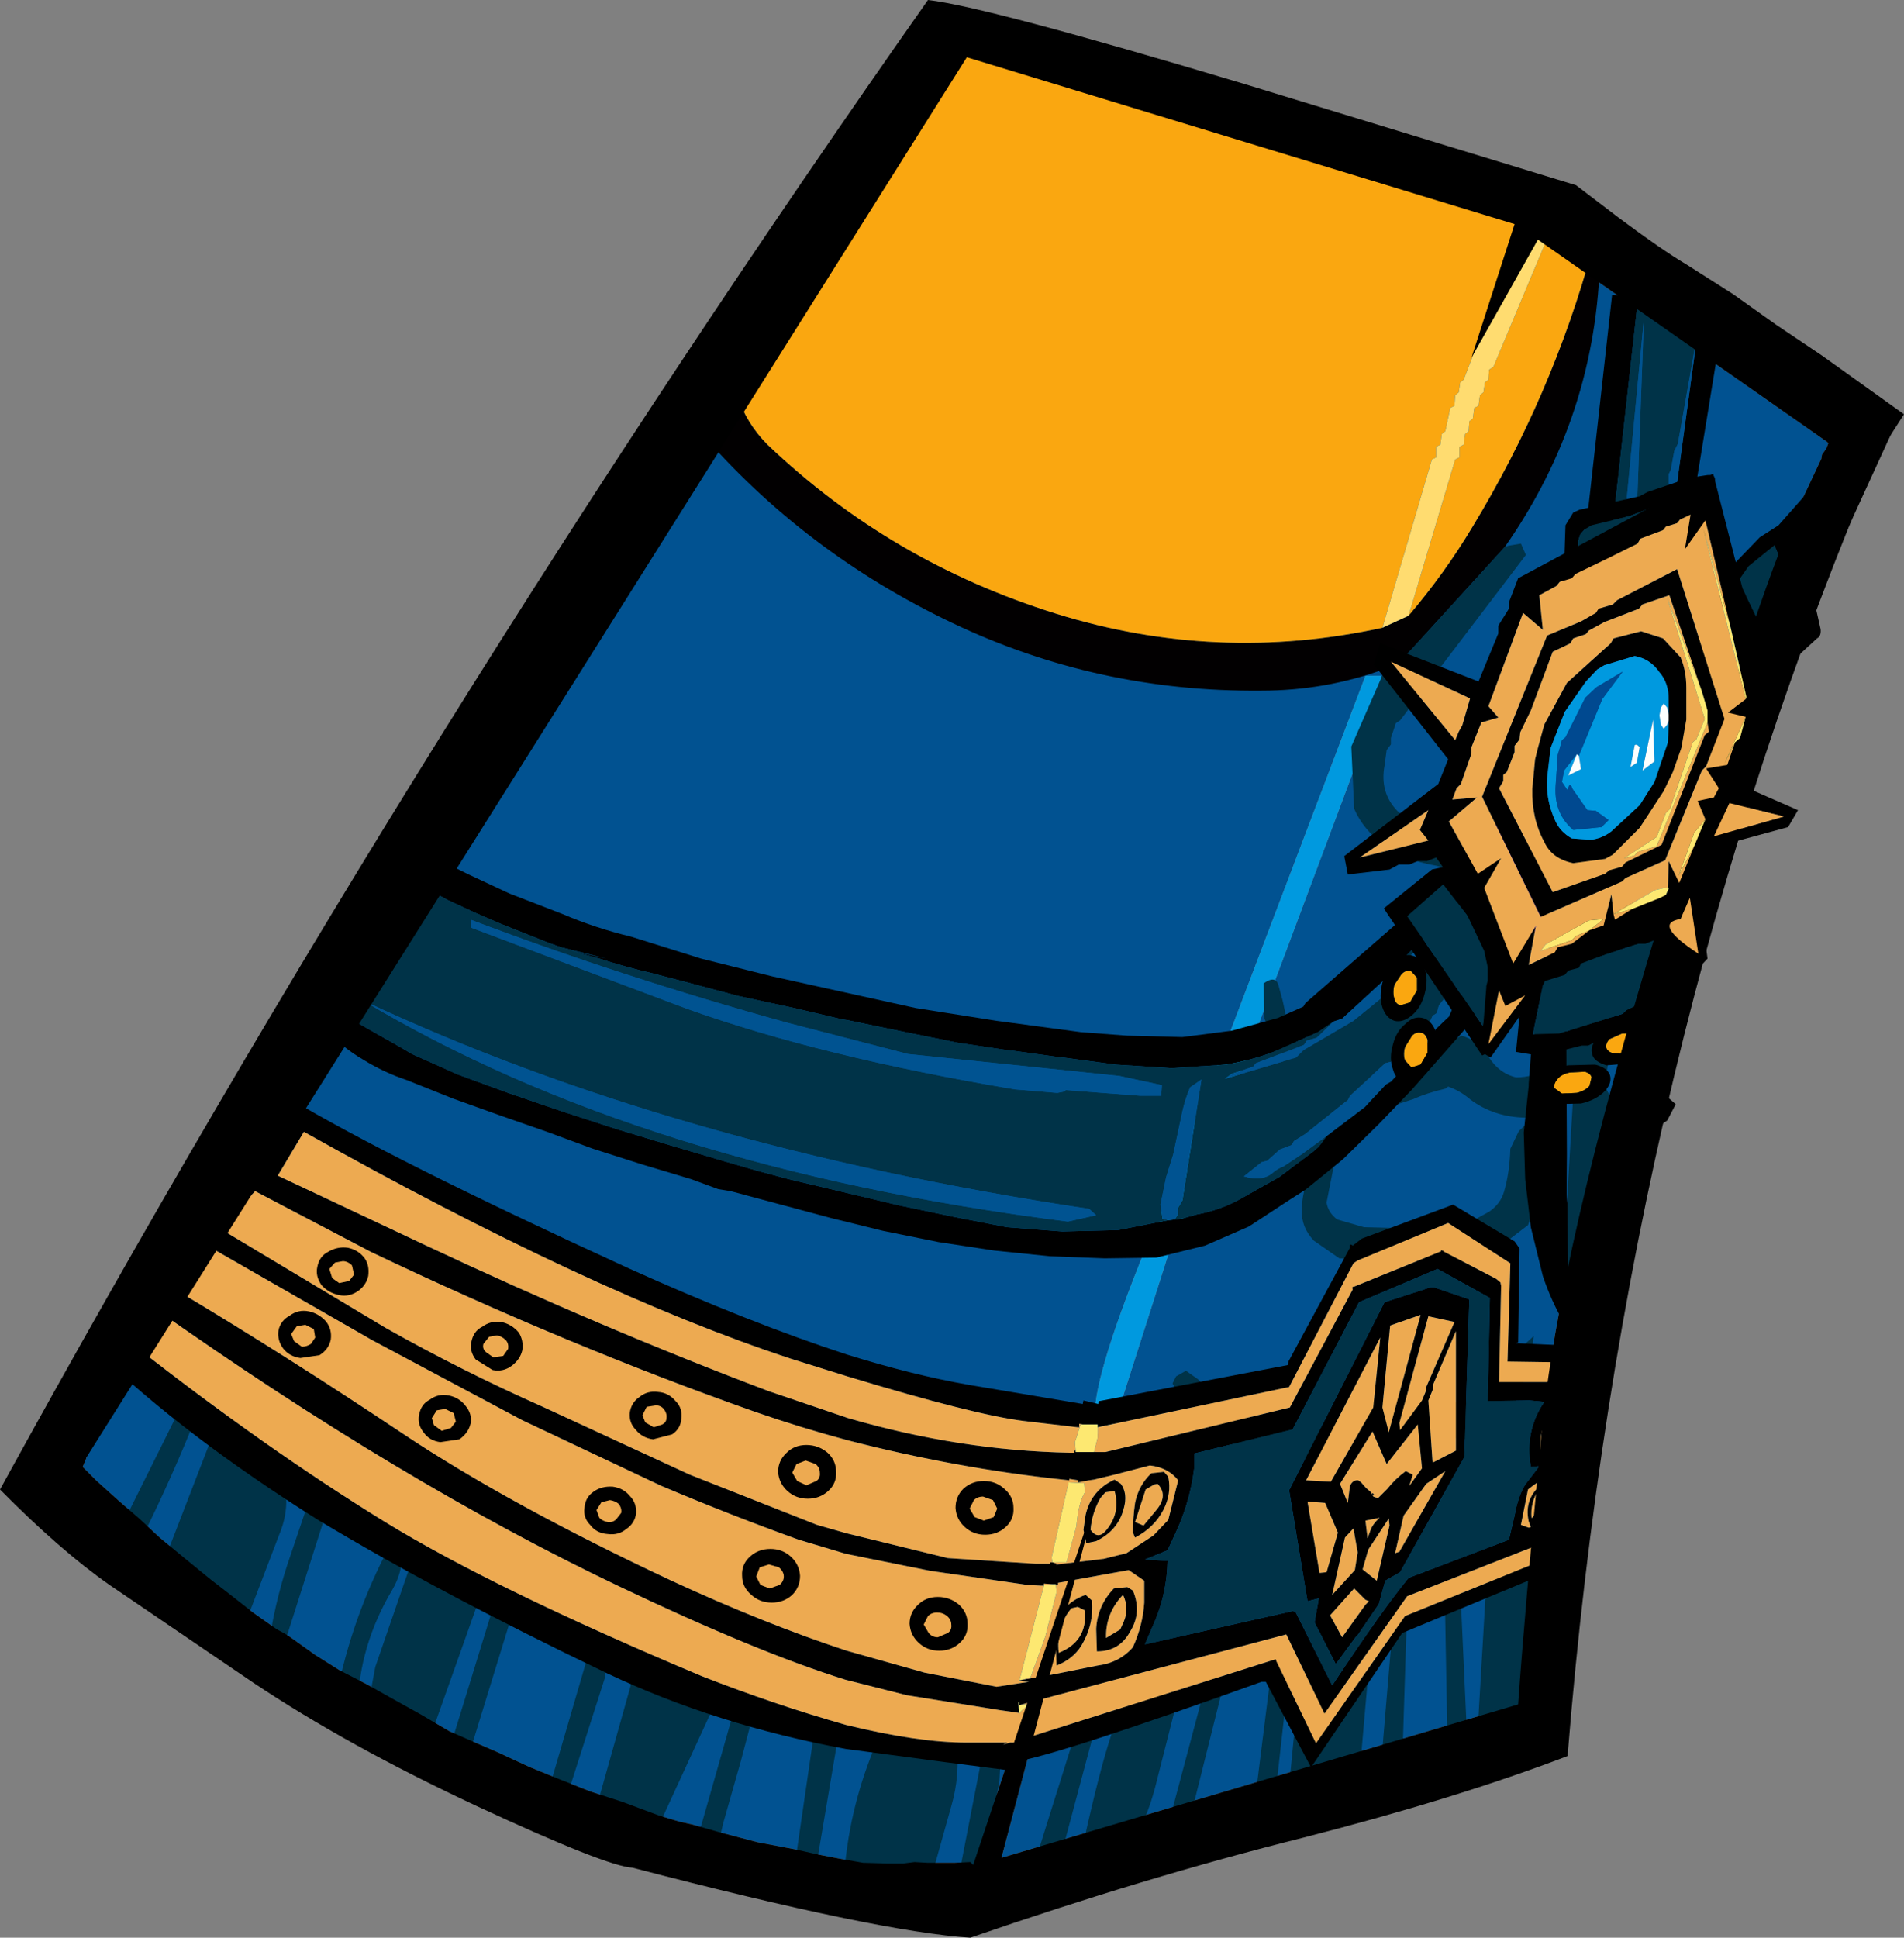 <?xml version="1.0" encoding="UTF-8" standalone="no"?>
<svg xmlns:xlink="http://www.w3.org/1999/xlink" height="137.05px" width="134.7px" xmlns="http://www.w3.org/2000/svg">
  <rect width="100%" height="100%" fill="#808080" stroke="none"/>
  <g transform="matrix(1.0, 0.0, 0.0, 1.0, 69.05, 75.1)">
    <path d="M38.1 -59.25 L35.05 -49.8 39.75 -58.15 60.2 -43.85 60.3 -43.75 60.1 -43.25 60.1 -43.3 59.85 -42.95 59.8 -42.65 57.85 -38.5 Q55.45 -33.4 48.35 -9.95 41.2 13.5 40.0 26.35 38.8 39.1 38.35 45.45 L1.8 56.3 8.7 30.15 -0.2 56.8 -0.4 56.6 -1.5 56.65 -2.5 56.65 -3.45 56.65 -4.35 56.6 -5.15 56.7 -6.25 56.7 -8.0 56.65 -9.7 56.35 -11.25 56.05 -12.8 55.7 -15.45 55.2 -18.3 54.45 -20.05 53.95 -20.95 53.75 -22.45 53.3 -25.0 52.35 -27.3 51.6 -29.45 50.75 -31.65 49.85 -33.8 48.85 -36.0 47.9 -37.25 47.35 -39.3 46.15 -41.1 45.15 -43.15 44.0 -45.0 43.05 -46.75 41.95 -48.5 40.7 Q-48.95 40.4 -49.45 40.15 L-51.15 38.95 -53.0 37.5 -54.1 36.65 -56.0 35.1 -57.75 33.65 -59.15 32.35 -60.7 31.0 -62.2 29.65 -63.2 28.65 -62.95 28.05 -62.95 27.65 -60.5 22.25 -0.65 -71.05 38.1 -59.25 M27.55 -27.3 L17.65 -1.25 12.55 11.85 Q8.35 21.95 8.4 25.05 L8.5 26.0 Q8.7 26.65 9.35 26.95 L13.5 13.95 Q13.9 12.75 14.95 10.6 L16.4 7.5 18.7 0.8 28.7 -25.9 28.65 -27.3 27.55 -27.3" fill="#015291" fill-rule="evenodd" stroke="none"/>
    <path d="M27.55 -27.3 L28.65 -27.3 28.7 -25.9 18.7 0.8 16.4 7.5 14.95 10.6 Q13.9 12.75 13.5 13.95 L9.35 26.95 Q8.7 26.65 8.5 26.0 L8.4 25.05 Q8.35 21.95 12.55 11.85 L17.65 -1.25 27.55 -27.3" fill="#0099df" fill-rule="evenodd" stroke="none"/>
    <path d="M30.6 -31.55 Q33.15 -34.55 35.1 -37.8 40.75 -47.1 43.6 -57.5 L44.25 -59.45 44.15 -57.1 Q43.95 -45.75 37.4 -36.4 L30.7 -29.05 Q29.95 -28.3 28.95 -27.8 24.75 -26.25 20.15 -26.25 8.55 -26.15 -1.7 -31.05 -12.2 -36.05 -19.6 -44.65 L-16.9 -47.15 Q-16.25 -45.15 -14.75 -43.65 -6.05 -35.35 5.65 -31.7 17.05 -28.15 28.75 -30.7 L30.6 -31.55" fill="#020001" fill-rule="evenodd" stroke="none"/>
    <path d="M40.75 -59.05 L40.45 -59.25 41.05 -59.05 43.6 -57.5 Q40.75 -47.1 35.1 -37.8 33.15 -34.55 30.6 -31.55 L33.9 -42.6 34.2 -42.75 34.2 -43.5 34.5 -43.65 34.6 -44.4 34.85 -44.6 34.9 -45.3 35.15 -45.5 35.25 -46.25 35.55 -46.4 35.65 -47.15 35.9 -47.35 36.0 -48.05 36.25 -48.25 36.3 -48.95 36.6 -49.15 40.75 -59.05 M-16.9 -47.15 L-1.1 -71.85 38.85 -59.7 38.9 -59.7 34.5 -48.25 34.25 -48.05 34.15 -47.35 33.9 -47.15 33.85 -46.4 33.55 -46.25 33.2 -44.6 32.95 -44.4 32.85 -43.65 32.55 -43.5 32.55 -42.75 32.25 -42.6 28.75 -30.7 Q17.05 -28.15 5.65 -31.7 -6.05 -35.35 -14.75 -43.65 -16.25 -45.15 -16.9 -47.15" fill="#faa710" fill-rule="evenodd" stroke="none"/>
    <path d="M40.75 -59.05 L36.6 -49.15 36.3 -48.95 36.25 -48.25 36.0 -48.05 35.9 -47.35 35.65 -47.15 35.55 -46.4 35.25 -46.25 35.15 -45.5 34.9 -45.3 34.85 -44.6 34.6 -44.4 34.5 -43.65 34.2 -43.5 34.2 -42.75 33.9 -42.6 30.6 -31.55 28.75 -30.7 32.25 -42.6 32.55 -42.75 32.55 -43.5 32.85 -43.65 32.95 -44.4 33.2 -44.6 33.55 -46.25 33.85 -46.4 33.9 -47.15 34.15 -47.35 34.25 -48.05 34.5 -48.25 38.9 -59.7 38.85 -59.7 39.0 -60.05 40.75 -59.05" fill="#ffdc70" fill-rule="evenodd" stroke="none"/>
    <path d="M37.4 -36.4 L37.65 -36.5 38.55 -36.65 38.9 -35.85 30.0 -24.15 29.7 -23.95 29.35 -22.9 29.35 -22.45 29.05 -22.05 28.9 -20.95 Q28.55 -19.05 29.8 -17.75 30.85 -16.75 32.2 -16.4 L34.4 -16.15 37.85 -15.8 41.0 -15.7 44.05 -15.0 48.6 -22.25 49.1 -23.25 49.1 -23.7 49.4 -24.15 50.55 -29.8 51.8 -30.5 Q53.2 -29.7 53.25 -28.1 L53.05 -25.45 52.65 -23.95 51.45 -20.9 49.75 -17.55 48.7 -15.85 47.3 -13.8 45.75 -12.45 43.0 -12.05 38.55 -12.8 36.05 -13.15 33.8 -13.6 32.4 -13.9 Q30.4 -14.25 28.9 -15.3 27.4 -16.4 26.75 -17.9 L26.55 -22.3 28.95 -27.8 Q29.95 -28.3 30.7 -29.05 L37.4 -36.4 M35.9 -7.3 L36.05 -8.45 36.7 -9.8 38.0 -10.3 36.7 -3.8 36.7 -3.35 36.15 -2.6 Q35.75 -2.65 35.7 -3.05 L35.6 -4.15 Q35.55 -5.8 35.9 -7.3 M21.85 -3.6 Q22.05 -1.75 23.5 -0.45 24.4 0.45 25.65 0.85 L29.45 1.0 30.6 0.55 31.1 0.25 31.8 -0.4 32.7 -1.0 34.35 -1.85 Q35.55 -1.5 36.2 -0.45 36.95 0.8 38.2 1.1 39.45 1.1 40.15 0.5 L41.8 -2.05 42.05 -2.25 42.85 -3.7 44.35 -2.3 43.75 0.15 43.45 0.35 42.15 2.15 41.8 2.3 41.65 2.65 41.25 2.85 40.65 3.45 Q40.1 4.0 38.85 3.95 36.6 3.9 34.95 2.65 34.25 2.05 33.4 1.75 L33.2 1.9 Q31.9 2.2 30.9 2.65 L29.35 3.15 25.55 2.75 Q23.25 2.2 21.9 0.35 L20.4 -3.05 20.35 -5.55 Q21.2 -6.15 21.4 -5.4 L21.7 -4.3 21.85 -3.6 M28.5 23.8 L30.05 23.5 Q31.5 23.5 32.7 24.0 L35.5 24.2 36.0 23.75 36.2 23.15 36.5 22.95 37.5 21.1 37.8 20.9 39.45 19.4 39.15 22.0 38.9 22.25 37.65 25.25 37.5 25.4 Q37.4 25.4 37.4 25.55 L37.1 25.95 36.25 26.85 28.25 26.05 27.25 26.45 27.05 26.75 26.35 26.95 25.75 27.55 25.15 27.9 24.85 28.0 24.15 28.15 20.3 27.9 19.05 27.5 Q17.45 26.7 16.15 25.5 14.7 24.25 13.9 22.75 L14.15 22.25 14.85 21.85 15.7 22.45 17.05 23.8 18.1 24.75 Q19.45 25.4 20.85 25.65 L23.85 26.15 28.5 23.8 M39.3 4.05 L40.05 4.35 Q40.5 4.9 40.5 5.65 L40.35 7.55 Q40.15 9.2 39.6 10.65 L39.3 10.85 39.05 11.55 37.15 13.0 37.0 13.25 34.45 14.15 25.7 13.9 23.9 12.65 Q23.0 11.7 23.05 10.5 23.05 9.5 23.4 8.5 L24.4 5.85 25.6 5.9 24.8 9.95 Q24.9 10.65 25.55 11.15 L27.45 11.7 31.5 11.8 34.8 11.35 34.8 11.25 35.3 11.15 36.3 10.6 Q37.1 10.05 37.35 9.2 37.75 7.85 37.8 6.15 L38.4 4.9 39.3 4.05" fill="#003348" fill-rule="evenodd" stroke="none"/>
    <path d="M46.85 -54.1 L44.6 -33.9 48.75 -37.5 49.55 -40.5 49.55 -40.6 51.05 -51.6 51.25 -53.25 52.95 -53.15 50.25 -36.6 43.35 -31.4 42.45 -31.4 45.0 -54.25 46.85 -54.1 M-40.3 -13.05 L-38.9 -14.7 -39.2 -14.9 -36.0 -13.3 -33.0 -11.9 -29.25 -10.45 Q-26.9 -9.45 -24.4 -8.85 L-19.45 -7.3 -14.45 -6.05 -9.7 -5.0 -4.25 -3.8 1.45 -2.9 7.4 -2.1 10.7 -1.85 14.6 -1.75 18.1 -2.2 21.35 -3.1 23.15 -3.9 23.3 -4.15 34.2 -13.65 34.4 -14.2 35.3 -15.0 35.5 -15.55 35.8 -15.7 35.95 -16.25 36.25 -16.45 36.55 -17.0 37.25 -16.8 37.5 -15.4 37.25 -16.8 37.85 -16.65 37.5 -15.4 37.0 -14.35 36.45 -13.85 30.3 -7.35 30.25 -7.05 25.9 -3.05 25.3 -2.85 24.2 -2.1 21.05 -0.7 Q19.45 -0.1 17.65 0.2 L13.85 0.45 9.9 0.2 6.2 -0.3 6.1 -0.3 2.5 -0.8 2.05 -0.85 -1.3 -1.35 -5.25 -2.15 -9.1 -2.95 -9.45 -3.0 -12.85 -3.8 -16.8 -4.65 -20.75 -5.7 -22.85 -6.25 Q-24.8 -6.7 -26.65 -7.3 L-28.65 -7.85 -26.15 -7.3 -29.35 -8.1 -30.2 -8.4 -33.6 -9.75 -35.45 -10.55 -37.4 -11.45 -40.3 -13.05 M39.25 -11.45 L40.45 -10.5 39.65 -9.55 39.1 -8.4 37.95 -6.75 37.25 -5.7 35.2 -3.0 33.05 -0.55 30.85 1.95 28.5 4.4 25.95 6.9 23.3 9.05 22.2 9.75 19.3 11.65 16.2 13.0 12.75 13.85 9.1 13.9 5.2 13.75 1.3 13.35 -2.65 12.75 -6.6 11.95 -10.25 11.05 -13.8 10.1 -17.35 9.15 -18.25 9.0 -20.15 8.3 -23.65 7.25 -27.1 6.15 -30.35 4.95 -33.65 3.8 -37.0 2.6 -40.25 1.3 Q-41.9 0.75 -43.35 -0.15 -44.9 -1.05 -46.1 -2.4 L-46.45 -2.85 -45.25 -5.35 -45.65 -4.15 -43.75 -2.75 -40.75 -1.05 -39.9 -0.55 -36.65 0.9 -33.1 2.2 -29.3 3.5 -25.45 4.75 -21.65 5.9 -17.75 7.05 -15.5 7.7 -13.25 8.3 -9.45 9.2 -5.45 10.15 -1.65 10.95 2.2 11.7 6.1 12.0 10.05 11.9 13.6 11.2 14.05 11.15 14.55 11.1 15.6 10.8 Q17.25 10.5 18.7 9.7 L21.45 8.15 23.85 6.35 24.25 6.0 24.8 5.25 27.5 3.2 29.0 1.6 29.35 1.4 32.3 -1.75 32.5 -2.3 33.45 -3.2 33.75 -3.9 35.5 -6.25 35.8 -6.4 36.3 -7.65 38.1 -9.95 38.8 -10.5 39.25 -11.45 39.65 -9.55 39.25 -11.45 M63.4 -45.45 L65.4 -45.85 56.05 -25.45 52.4 -33.0 63.4 -45.45 M59.65 -39.3 L58.15 -38.15 57.5 -37.1 56.8 -36.5 55.5 -34.5 55.4 -34.15 54.85 -33.4 54.05 -32.45 56.35 -28.65 62.35 -42.6 59.65 -39.3 M48.65 -9.95 L48.3 -7.3 48.05 -5.2 47.95 -4.7 47.85 -2.75 47.8 -0.9 48.0 0.7 48.65 2.2 48.7 2.3 49.5 3.0 48.9 4.15 48.6 4.35 45.7 11.9 45.4 12.2 43.25 18.0 42.95 18.25 42.35 19.8 41.65 18.55 Q40.7 16.95 40.1 15.15 L39.25 11.7 38.85 8.3 38.75 5.0 39.1 1.7 39.1 1.55 39.25 -0.45 40.8 -9.6 41.3 -10.05 48.85 -11.85 48.65 -9.95 M41.85 9.15 L41.9 15.8 46.25 5.35 46.55 4.85 46.75 4.6 46.65 -9.7 45.4 -9.15 44.95 -9.15 41.65 -8.35 41.75 -3.45 41.8 6.5 41.8 10.0 41.85 9.15" fill="#000000" fill-rule="evenodd" stroke="none"/>
    <path d="M46.85 -54.1 L51.25 -53.25 51.05 -51.6 49.65 -43.7 49.4 -43.2 49.15 -41.85 49.0 -41.55 49.0 -40.7 49.55 -40.5 48.75 -37.5 44.6 -33.9 46.85 -54.1 M-40.3 -13.05 L-37.4 -11.45 -35.45 -10.55 -33.6 -9.75 -30.2 -8.4 -29.35 -8.1 -26.15 -7.3 -28.65 -7.85 -26.65 -7.3 Q-24.8 -6.7 -22.85 -6.25 L-20.75 -5.7 -16.8 -4.65 -12.85 -3.8 -9.45 -3.0 -9.1 -2.95 -5.25 -2.15 -1.3 -1.35 2.05 -0.85 2.5 -0.8 6.1 -0.3 6.2 -0.3 9.9 0.2 13.85 0.45 17.65 0.2 Q19.45 -0.1 21.05 -0.7 L24.2 -2.1 25.3 -2.85 24.1 -1.7 23.4 -1.5 23.2 -1.2 19.8 0.1 19.6 0.35 18.1 0.85 17.6 1.2 22.65 -0.3 23.2 -0.85 26.7 -2.9 33.75 -8.65 34.3 -9.75 34.1 -10.65 30.25 -7.05 30.3 -7.35 36.45 -13.85 37.0 -14.35 37.5 -15.4 39.25 -11.45 38.8 -10.5 38.1 -9.95 36.3 -7.65 Q36.5 -8.25 36.3 -8.05 L35.9 -7.7 35.45 -7.1 Q35.35 -6.8 34.9 -6.65 L32.75 -4.0 32.6 -3.45 32.3 -3.25 32.05 -2.7 29.35 0.0 28.95 0.1 26.45 2.4 26.3 2.7 23.3 5.1 22.5 5.6 22.3 5.9 21.5 6.2 20.6 7.0 20.2 7.1 18.95 8.1 Q20.3 8.5 21.05 7.8 21.35 7.55 21.75 7.4 L23.1 6.5 24.8 5.25 24.25 6.0 23.85 6.35 21.45 8.15 18.7 9.7 Q17.25 10.5 15.6 10.8 L14.55 11.1 14.05 11.15 14.3 10.75 14.3 10.3 14.6 9.8 15.95 1.25 15.15 1.8 Q14.8 2.6 14.6 3.5 L13.95 6.55 13.45 8.15 13.05 10.1 13.2 11.1 13.6 11.2 10.05 11.9 6.1 12.0 2.2 11.7 -1.65 10.95 -5.45 10.15 -9.45 9.2 -13.25 8.3 -15.5 7.7 -17.75 7.05 -21.65 5.9 -25.45 4.75 -29.3 3.5 -33.1 2.2 -36.65 0.9 -39.9 -0.55 -40.75 -1.05 -43.75 -2.75 -45.65 -4.15 -44.8 -5.6 -44.55 -5.75 -44.25 -6.6 -43.95 -6.75 -43.7 -7.6 -43.4 -7.8 -43.15 -8.6 -42.6 -9.5 -42.3 -9.7 -42.0 -10.5 -41.45 -11.45 -41.15 -11.6 -40.9 -12.45 -40.65 -12.6 -40.45 -13.15 -40.3 -13.05 M54.85 -33.4 Q55.0 -33.1 55.35 -33.3 L55.7 -33.6 56.95 -35.05 59.05 -37.35 59.65 -39.3 62.35 -42.6 56.35 -28.65 54.05 -32.45 54.85 -33.4 M46.7 -37.65 L47.25 -52.55 45.8 -37.35 46.7 -37.65 M46.05 -8.25 L45.45 -8.05 44.55 1.8 45.55 3.9 46.2 -7.85 Q46.3 -8.25 46.05 -8.25 M41.75 -3.45 L41.65 -8.35 44.95 -9.15 45.4 -9.15 46.65 -9.7 46.75 4.6 46.55 4.85 46.25 5.35 41.9 15.8 41.85 9.15 42.8 -7.0 41.75 -5.3 41.75 -3.45 M11.6 2.4 L13.1 2.4 13.15 1.65 10.15 1.0 -4.8 -0.55 -13.3 -2.75 Q-25.05 -6.0 -35.75 -10.05 L-35.75 -9.5 -20.45 -3.75 Q-10.95 -0.35 2.75 1.95 L5.75 2.2 6.25 2.1 6.35 2.0 11.6 2.4 M8.0 10.4 Q-21.35 6.0 -43.4 -4.35 -23.6 7.5 6.5 11.3 L8.5 10.85 8.0 10.4" fill="#003348" fill-rule="evenodd" stroke="none"/>
    <path d="M49.55 -40.5 L49.0 -40.7 49.0 -41.55 49.15 -41.85 49.4 -43.2 49.65 -43.7 51.05 -51.6 49.55 -40.6 49.55 -40.5 M25.3 -2.85 L25.9 -3.05 30.25 -7.05 34.1 -10.65 34.3 -9.75 33.75 -8.65 26.7 -2.9 23.2 -0.85 22.65 -0.3 17.6 1.2 18.1 0.85 19.6 0.35 19.8 0.1 23.2 -1.2 23.4 -1.5 24.1 -1.7 25.3 -2.85 M36.3 -7.65 L35.8 -6.4 35.5 -6.25 33.75 -3.9 33.45 -3.2 32.5 -2.3 32.3 -1.75 29.35 1.4 29.0 1.6 27.5 3.2 24.8 5.25 23.1 6.5 21.75 7.4 Q21.35 7.55 21.05 7.8 20.3 8.5 18.95 8.1 L20.2 7.1 20.6 7.0 21.5 6.2 22.3 5.9 22.5 5.6 23.3 5.1 26.3 2.7 26.45 2.4 28.95 0.1 29.35 0.0 32.05 -2.7 32.3 -3.25 32.6 -3.45 32.75 -4.0 34.9 -6.65 Q35.35 -6.8 35.45 -7.1 L35.9 -7.7 36.3 -8.05 Q36.5 -8.25 36.3 -7.65 M14.05 11.15 L13.6 11.2 13.2 11.1 13.05 10.1 13.45 8.15 13.95 6.55 14.6 3.5 Q14.8 2.6 15.15 1.8 L15.95 1.25 14.6 9.8 14.3 10.3 14.3 10.75 14.05 11.15 M54.85 -33.4 L55.4 -34.15 55.5 -34.5 56.8 -36.5 57.5 -37.1 58.15 -38.15 59.65 -39.3 59.05 -37.35 56.95 -35.05 55.7 -33.6 55.35 -33.3 Q55.0 -33.1 54.85 -33.4 M46.7 -37.65 L45.8 -37.35 47.25 -52.55 46.7 -37.65 M46.05 -8.25 Q46.3 -8.25 46.2 -7.85 L45.55 3.9 44.55 1.8 45.45 -8.05 46.05 -8.25 M41.85 9.15 L41.8 10.0 41.8 6.5 41.85 9.15 M11.6 2.4 L6.35 2.0 6.25 2.1 5.75 2.2 2.75 1.95 Q-10.95 -0.35 -20.45 -3.75 L-35.75 -9.5 -35.75 -10.05 Q-25.05 -6.0 -13.3 -2.75 L-4.8 -0.55 10.15 1.0 13.15 1.65 13.1 2.4 11.6 2.4 M8.0 10.4 L8.5 10.85 6.5 11.3 Q-23.6 7.5 -43.4 -4.35 -21.35 6.0 8.0 10.4" fill="#005391" fill-rule="evenodd" stroke="none"/>
    <path d="M37.5 -15.4 L37.25 -16.8 M37.5 -15.4 L39.25 -11.45 39.65 -9.55" fill="none" stroke="#0000ff" stroke-linecap="round" stroke-linejoin="round" stroke-width="1.0"/>
    <path d="M12.95 44.6 L14.35 44.7 12.65 51.4 Q11.95 53.95 11.25 54.5 10.6 55.0 9.8 55.05 L7.6 55.25 Q9.9 44.8 11.15 44.7 L12.95 44.6 M17.65 43.5 L15.1 53.7 13.7 53.6 16.4 43.45 17.65 43.5 M1.75 49.1 L1.65 50.9 0.15 58.35 -1.35 58.25 0.45 49.0 1.75 49.1 M8.6 46.45 L5.85 56.75 4.15 56.65 7.35 46.45 8.6 46.45 M34.25 37.05 L34.75 48.0 33.35 47.95 33.15 37.0 34.25 37.05 M37.65 35.4 L39.15 35.7 39.05 46.25 35.55 46.25 36.15 35.95 37.65 35.4 M26.15 44.1 L27.7 43.85 27.15 50.15 Q24.7 51.5 22.15 51.2 L22.8 44.5 25.4 44.8 26.15 44.1 M29.6 38.5 L30.5 38.55 30.15 49.65 28.7 49.15 29.6 38.5 M22.35 41.35 L21.1 52.55 19.7 52.5 21.1 41.35 22.35 41.35 M-35.25 36.5 L-34.95 37.45 -38.45 47.3 -40.3 47.0 -40.95 46.9 -42.7 46.05 -42.8 44.4 -42.5 42.8 -39.95 35.4 -35.25 36.5 M-32.7 38.7 L-35.9 49.1 -37.4 49.1 -34.2 38.7 -32.7 38.7 M-26.1 42.25 L-26.25 43.55 -29.05 52.3 -30.45 52.25 -27.5 42.15 -26.1 42.25 M-6.95 48.0 L-1.4 48.2 Q-1.1 50.4 -1.75 52.65 L-3.15 57.65 -9.35 57.8 Q-9.05 53.1 -7.25 48.65 L-6.95 48.0 M-9.7 47.4 L-11.4 57.45 -12.9 57.35 -11.45 47.4 -9.7 47.4 M-15.7 45.9 L-16.65 49.5 -17.9 53.9 -18.4 56.15 -20.05 56.15 -17.1 45.8 -15.7 45.9 M-18.7 45.9 L-22.5 54.15 -24.5 53.95 -27.0 53.25 -24.2 43.3 Q-22.0 43.95 -19.85 44.9 -19.35 45.05 -19.0 45.4 L-18.7 45.9 M-55.05 24.4 L-55.2 25.15 Q-56.8 29.2 -58.85 33.35 L-60.35 33.3 -60.4 32.75 -56.1 24.1 -55.05 24.3 -55.05 24.4 M-40.6 34.85 Q-40.6 36.15 -41.3 37.35 -43.65 41.3 -43.75 45.65 L-45.4 45.65 Q-44.4 39.95 -41.8 34.85 L-40.6 34.85 M-45.9 31.65 L-49.1 41.7 -50.1 41.6 Q-49.65 38.4 -48.7 35.5 L-47.4 31.65 -45.9 31.65 M-48.8 30.85 Q-48.75 32.15 -49.3 33.45 L-51.4 38.95 -52.9 38.95 -57.0 35.4 Q-57.3 34.9 -57.05 34.3 L-54.25 27.05 -52.5 27.05 Q-50.4 28.25 -49.1 30.05 -48.8 30.4 -48.8 30.85" fill="#003348" fill-rule="evenodd" stroke="none"/>
    <path d="M32.25 -13.6 L33.15 -13.8 38.8 -6.15 Q39.1 -5.85 39.0 -6.5 L40.45 -7.25 40.65 -7.45 49.3 -9.95 49.2 -3.55 47.3 -2.75 47.05 -2.5 44.55 -1.75 43.3 -1.15 42.85 -1.15 41.45 -0.8 40.9 -0.5 39.7 -0.45 38.2 -0.7 38.5 -3.75 37.7 -2.2 37.45 -1.9 37.15 -1.7 36.9 -1.1 36.5 -0.75 35.8 -0.45 28.85 -10.85 32.25 -13.6 M40.1 -5.4 L39.4 -1.95 41.25 -2.0 45.75 -3.4 46.0 -3.65 48.2 -4.7 48.35 -8.75 47.35 -8.35 46.85 -8.35 40.5 -6.25 40.1 -5.4 M36.7 -3.45 L37.55 -4.75 Q37.75 -5.2 37.55 -5.75 L37.0 -7.1 35.1 -9.9 33.05 -12.55 30.5 -10.3 36.05 -2.25 36.7 -3.45 M51.75 -41.5 Q52.4 -41.55 52.25 -41.0 L51.45 -36.5 46.1 -34.75 45.95 -34.5 41.55 -33.4 41.7 -37.95 42.25 -38.85 42.7 -39.05 46.95 -40.0 47.5 -40.3 50.45 -41.3 51.75 -41.5 M58.45 -31.0 L56.5 -36.55 54.65 -35.05 53.95 -34.05 56.2 -29.4 56.95 -29.45 58.45 -31.0 M50.8 -38.9 L50.9 -40.2 49.6 -39.55 49.15 -39.55 48.65 -39.3 48.05 -39.3 46.25 -38.6 43.55 -37.95 43.05 -37.65 42.75 -37.3 42.6 -36.85 42.65 -34.8 43.4 -35.0 43.65 -35.25 48.05 -37.0 48.25 -37.3 50.35 -38.45 50.8 -38.9 M57.85 -36.55 L58.35 -35.5 58.7 -34.5 59.3 -32.6 59.75 -30.6 Q59.8 -30.1 59.5 -29.95 L58.3 -28.85 57.75 -28.4 Q57.4 -28.05 56.9 -27.9 L56.3 -27.3 55.3 -27.5 55.6 -28.7 52.7 -34.25 55.45 -37.1 56.7 -37.9 57.85 -36.55 M44.0 22.65 L43.75 23.8 41.45 24.25 41.6 24.85 Q41.85 26.4 40.7 27.45 L42.7 27.5 42.35 28.55 Q40.45 29.1 39.05 30.25 L38.55 32.75 39.1 32.95 39.25 32.9 39.1 32.5 Q38.7 30.75 40.35 29.6 L40.35 31.15 Q40.35 32.1 39.35 32.85 L40.85 32.4 41.6 32.25 41.35 33.55 30.5 37.8 24.65 46.1 21.95 40.5 3.05 45.5 3.05 45.3 3.0 45.3 3.05 46.05 1.65 45.85 1.35 45.8 -4.9 44.8 -9.25 43.7 Q-15.5 41.75 -25.25 37.1 -40.7 29.75 -58.3 17.3 L-59.5 20.1 Q-50.25 27.35 -41.8 32.55 -34.05 37.3 -19.4 43.45 -14.3 45.45 -9.2 46.9 -4.1 48.15 -0.65 48.15 L2.2 48.15 1.9 48.3 2.4 48.15 3.35 48.15 Q3.95 48.1 2.85 48.05 L21.2 42.25 21.25 42.4 24.05 48.2 30.35 39.2 40.95 34.9 40.75 36.0 30.15 40.4 23.7 49.9 20.5 43.85 20.2 43.85 Q5.6 49.1 2.75 49.5 L2.6 50.15 -2.05 49.55 -9.2 48.6 Q-18.4 46.9 -26.1 43.25 -38.0 37.55 -46.55 32.4 -55.95 26.5 -62.2 20.5 L-58.65 14.55 -57.3 15.55 -57.3 15.15 -56.05 13.45 -54.1 10.85 -52.0 8.3 -51.9 7.4 -48.65 2.55 Q-41.5 6.85 -24.7 14.55 -16.05 18.45 -9.15 20.7 -4.5 22.15 -0.5 22.85 L7.55 24.2 7.6 23.95 8.65 24.2 8.7 24.0 22.05 21.45 22.1 21.2 26.45 13.15 Q26.4 12.8 26.65 13.0 L27.3 12.5 33.75 10.1 38.1 12.7 38.45 13.2 38.35 19.85 38.2 19.9 44.75 20.2 44.45 21.3 37.6 21.2 37.8 14.25 33.4 11.4 27.0 14.05 26.7 14.25 22.15 23.0 8.6 25.85 8.6 25.65 7.55 25.65 7.3 25.6 7.3 25.85 7.2 25.85 3.35 25.4 Q-0.2 24.95 -9.1 22.25 L-13.1 21.0 Q-27.25 16.35 -47.55 4.95 L-49.4 8.05 -39.0 12.95 Q-26.45 18.85 -14.65 23.3 L-9.05 25.2 Q-1.15 27.5 6.7 27.65 L6.95 27.65 6.95 27.5 7.05 27.5 7.05 27.6 8.35 27.6 9.15 27.6 22.2 24.45 26.65 16.1 Q26.55 15.9 26.75 15.9 L32.9 13.4 32.9 13.3 32.95 13.35 33.05 13.35 33.05 13.4 36.8 15.35 37.1 15.6 37.15 15.85 37.0 22.65 44.0 22.65 M33.85 18.4 L32.0 18.0 29.95 25.55 30.0 26.05 31.55 23.95 31.8 23.35 31.85 23.0 33.85 18.4 M28.1 24.45 L28.6 19.5 23.35 29.6 25.1 29.7 28.1 24.45 M29.3 18.65 L28.75 24.45 29.2 26.2 31.45 17.9 29.3 18.65 M41.95 29.5 L41.95 29.7 Q41.9 31.6 40.85 32.4 L40.45 31.8 Q40.35 29.6 41.95 29.5 M41.65 30.75 L41.45 29.75 Q40.65 30.65 40.8 31.85 L41.05 31.65 41.65 30.75 M41.3 24.8 L41.0 25.2 Q40.4 25.9 40.55 26.85 41.4 26.45 41.45 25.5 L41.3 24.8 M42.45 24.85 Q42.3 25.0 42.3 25.25 L42.05 26.45 Q43.35 25.15 42.45 24.85 M42.8 24.0 L43.15 24.45 Q43.2 26.1 42.0 27.05 L41.9 26.85 Q41.6 25.3 42.8 24.0 M32.4 15.95 L34.9 16.8 34.55 27.95 30.0 36.1 28.95 36.7 28.5 38.35 27.0 40.55 26.85 40.7 25.45 42.6 23.95 39.65 24.25 37.95 23.45 38.15 22.15 30.3 28.9 17.0 32.15 15.95 32.4 15.95 M33.95 19.05 L32.35 22.8 32.35 23.1 32.0 23.95 32.3 28.35 33.95 27.5 33.95 19.05 M39.15 23.95 L36.2 24.0 36.35 16.7 32.65 14.65 27.1 17.0 22.4 26.0 15.45 27.7 15.45 28.65 Q15.15 31.1 14.15 33.25 L13.55 34.55 11.95 35.2 13.55 35.3 Q13.5 37.5 12.7 39.45 L11.95 41.2 22.4 38.85 22.6 38.9 25.2 44.1 Q28.75 38.75 30.6 36.5 L37.7 33.8 38.1 32.1 Q38.35 30.7 38.85 29.9 L39.85 28.6 39.25 28.65 Q38.8 26.1 40.2 24.05 L39.15 23.95 M14.3 29.6 Q13.6 28.7 12.3 28.55 L9.8 29.2 8.35 29.55 8.0 29.6 7.2 29.75 7.25 29.6 6.6 29.5 6.6 29.6 6.15 29.55 Q-1.4 28.75 -9.15 26.75 -12.5 25.85 -15.65 24.75 -28.85 20.1 -42.8 13.45 L-51.0 9.15 -52.1 10.3 -53.0 11.25 -53.4 11.85 -41.8 18.8 Q-36.4 21.85 -30.65 24.4 L-20.25 29.2 -11.25 32.75 -9.15 33.35 -2.0 35.1 4.2 35.5 5.25 35.5 5.25 35.4 5.4 35.4 5.7 35.5 5.7 35.6 5.75 35.55 9.05 35.15 10.65 34.75 12.55 33.5 13.6 32.4 14.3 29.6 M12.6 29.9 L12.0 30.25 11.25 32.55 11.85 32.8 12.8 31.65 Q13.6 30.65 12.85 29.85 L12.6 29.9 M13.3 29.0 L13.6 29.35 Q13.85 30.55 13.25 31.7 12.6 32.95 11.25 33.65 L11.1 33.3 Q11.1 32.25 11.25 31.2 11.5 29.95 12.4 29.1 L13.3 29.0 M3.05 43.75 L5.6 43.3 8.6 42.7 Q10.15 42.5 11.1 41.4 11.8 39.85 11.9 38.25 L11.9 36.7 10.8 35.95 5.8 36.85 5.8 37.0 5.65 37.0 5.65 36.95 5.45 36.95 4.8 36.9 4.8 37.0 4.8 37.05 4.6 37.05 3.65 37.0 -3.25 36.0 -9.2 34.8 -12.55 33.8 Q-17.4 32.05 -22.25 30.0 L-32.1 25.35 -42.7 19.7 -54.3 13.05 -55.05 14.1 Q-55.8 14.85 -56.55 16.05 L-56.7 16.05 -56.65 16.1 Q-48.7 20.85 -40.55 26.3 -33.05 31.3 -21.65 36.65 -14.95 39.75 -9.15 41.65 L-3.65 43.2 1.45 44.2 3.75 43.85 3.05 43.8 3.05 43.75 M10.25 29.85 Q10.75 30.55 10.45 31.6 10.05 33.15 8.5 33.9 L7.8 34.05 7.6 33.1 7.75 32.05 Q8.15 30.3 9.8 29.55 L10.25 29.85 M9.8 30.35 L9.15 30.45 8.8 30.85 Q8.2 31.9 8.1 33.1 8.6 33.8 9.15 33.2 10.25 31.95 9.8 30.35 M7.2 38.55 L6.75 38.65 Q5.65 39.95 5.85 41.8 7.9 41.0 7.7 38.8 L7.2 38.55 M7.75 37.7 L8.2 38.1 Q8.35 39.8 7.45 41.3 6.85 42.25 5.7 42.7 L5.6 40.5 Q5.7 38.45 7.75 37.7 M8.5 40.1 Q8.6 38.45 9.75 37.25 L10.7 37.15 11.1 37.4 Q11.75 38.95 10.9 40.3 10.15 41.7 8.55 41.7 L8.5 40.1 M39.9 27.4 L40.65 27.45 40.4 26.8 Q40.25 25.4 41.25 24.35 39.9 25.2 39.9 27.4 M27.55 38.4 L27.8 38.15 27.55 38.05 26.75 37.25 25.05 39.15 25.9 40.7 27.55 38.4 M26.7 33.0 L26.1 33.65 25.2 37.7 26.8 35.95 27.0 34.7 26.7 33.0 M29.25 32.8 L29.2 32.3 27.75 34.5 27.35 35.9 28.35 36.7 29.25 32.8 M27.9 33.15 Q28.05 32.7 28.55 32.25 L27.55 32.45 27.7 33.7 27.9 33.15 M23.45 31.1 L24.3 36.15 24.8 36.1 25.6 33.3 24.7 31.2 23.45 31.1 M31.55 28.75 L31.25 25.65 29.05 28.45 28.05 26.15 25.75 29.85 26.3 31.2 26.45 30.0 Q26.65 29.55 27.05 29.6 L27.25 29.75 27.6 30.15 27.9 30.4 28.05 30.6 Q28.0 30.4 28.15 30.6 27.9 30.75 28.45 30.85 L29.1 30.2 Q29.65 29.5 30.4 28.95 L30.9 29.2 30.65 30.0 31.55 28.75 M33.2 28.95 L31.85 29.85 30.25 32.1 29.65 34.75 29.95 34.65 33.2 28.95 M40.15 30.35 L39.8 30.25 Q39.2 31.2 39.3 32.25 L39.35 32.25 40.1 31.2 40.3 30.8 40.25 30.55 40.15 30.35 M10.45 39.6 Q10.85 38.65 10.4 37.7 9.15 39.0 9.2 40.75 L10.2 40.15 10.45 39.6" fill="#000000" fill-rule="evenodd" stroke="none"/>
    <path d="M36.7 -3.45 L36.05 -2.25 30.5 -10.3 33.05 -12.55 35.1 -9.9 37.0 -7.1 37.55 -5.75 Q37.75 -5.2 37.55 -4.75 L36.7 -3.45 M40.1 -5.4 L40.5 -6.25 46.85 -8.35 47.35 -8.35 48.35 -8.75 48.2 -4.7 46.0 -3.65 45.75 -3.4 41.25 -2.0 39.4 -1.95 40.1 -5.4 M50.8 -38.9 L50.35 -38.45 48.25 -37.3 48.05 -37.0 43.65 -35.25 43.4 -35.0 42.65 -34.8 42.6 -36.85 42.75 -37.3 43.05 -37.65 43.55 -37.95 46.25 -38.6 48.05 -39.3 48.65 -39.3 49.15 -39.55 49.6 -39.55 50.9 -40.2 50.8 -38.9 M58.45 -31.0 L56.95 -29.45 56.2 -29.4 53.95 -34.05 54.65 -35.05 56.5 -36.55 58.45 -31.0 M32.4 15.95 L32.15 15.95 28.9 17.0 22.15 30.3 23.45 38.15 24.25 37.95 23.95 39.65 25.45 42.6 26.85 40.7 27.0 40.55 28.5 38.35 28.95 36.7 30.0 36.1 34.55 27.95 34.9 16.8 32.4 15.95 M39.15 23.95 L40.2 24.05 Q38.8 26.1 39.25 28.65 L39.85 28.6 38.85 29.9 Q38.35 30.7 38.1 32.1 L37.7 33.8 30.6 36.5 Q28.75 38.75 25.2 44.1 L22.6 38.9 22.4 38.85 11.95 41.2 12.7 39.45 Q13.5 37.5 13.55 35.3 L11.95 35.2 13.55 34.55 14.15 33.25 Q15.15 31.1 15.45 28.65 L15.45 27.7 22.4 26.0 27.1 17.0 32.65 14.65 36.35 16.7 36.2 24.0 39.15 23.95" fill="#003348" fill-rule="evenodd" stroke="none"/>
    <path d="M44.45 21.3 L44.0 22.65 37.0 22.65 37.15 15.85 37.1 15.6 36.8 15.35 33.05 13.4 33.05 13.35 32.95 13.35 32.9 13.3 32.9 13.4 26.75 15.9 Q26.55 15.9 26.65 16.1 L22.2 24.45 9.15 27.6 8.35 27.6 8.45 27.2 8.6 26.6 8.6 25.85 22.15 23.0 26.7 14.25 27.0 14.05 33.4 11.4 37.8 14.25 37.6 21.2 44.45 21.3 M43.75 23.8 L42.7 27.5 40.7 27.45 Q41.85 26.4 41.6 24.85 L41.45 24.25 43.75 23.8 M42.35 28.55 L41.6 32.25 40.85 32.4 39.35 32.85 Q40.35 32.1 40.35 31.15 L40.35 29.6 Q38.7 30.75 39.1 32.5 L39.25 32.9 39.1 32.95 38.55 32.75 39.05 30.25 Q40.45 29.1 42.35 28.55 M41.35 33.55 L40.95 34.9 30.35 39.2 24.05 48.2 21.25 42.4 21.2 42.25 2.85 48.05 Q3.95 48.1 3.35 48.15 L2.4 48.15 1.9 48.3 2.2 48.15 -0.65 48.15 Q-4.1 48.15 -9.2 46.9 -14.3 45.45 -19.4 43.45 -34.05 37.3 -41.8 32.55 -50.25 27.35 -59.5 20.1 L-58.3 17.3 Q-40.7 29.75 -25.25 37.1 -15.5 41.75 -9.25 43.7 L-4.9 44.8 1.35 45.8 1.65 45.85 3.05 46.05 3.05 46.15 Q3.05 46.0 3.8 45.4 L3.05 45.5 21.95 40.5 24.65 46.1 30.5 37.8 41.35 33.55 M42.8 24.0 Q41.6 25.3 41.9 26.85 L42.0 27.05 Q43.2 26.1 43.15 24.45 L42.8 24.0 M42.45 24.85 Q43.35 25.15 42.05 26.45 L42.3 25.25 Q42.3 25.0 42.45 24.85 M41.3 24.8 L41.45 25.5 Q41.4 26.45 40.55 26.85 40.4 25.9 41.0 25.2 L41.3 24.8 M41.65 30.75 L41.05 31.65 40.8 31.85 Q40.65 30.65 41.45 29.75 L41.65 30.75 M41.95 29.5 Q40.35 29.6 40.45 31.8 L40.85 32.4 Q41.9 31.6 41.95 29.7 L41.95 29.5 M29.3 18.65 L31.45 17.9 29.2 26.2 28.75 24.45 29.3 18.65 M28.1 24.45 L25.1 29.7 23.35 29.6 28.6 19.5 28.1 24.45 M33.85 18.4 L31.85 23.0 31.8 23.35 31.55 23.95 30.0 26.05 29.95 25.55 32.0 18.0 33.85 18.4 M33.95 19.05 L33.95 27.5 32.3 28.35 32.0 23.95 32.35 23.1 32.35 22.8 33.95 19.05 M13.3 29.0 L12.4 29.1 Q11.5 29.95 11.25 31.2 11.1 32.25 11.1 33.3 L11.25 33.65 Q12.6 32.95 13.25 31.7 13.85 30.55 13.6 29.35 L13.3 29.0 M12.6 29.9 L12.85 29.85 Q13.6 30.65 12.8 31.65 L11.85 32.8 11.25 32.55 12.0 30.25 12.6 29.9 M14.3 29.6 L13.6 32.4 12.55 33.5 10.65 34.75 9.05 35.15 5.75 35.55 5.7 35.6 5.7 35.5 5.4 35.4 5.25 35.4 5.25 35.5 4.2 35.5 -2.0 35.1 -9.15 33.35 -11.25 32.75 -20.25 29.2 -30.65 24.4 Q-36.4 21.85 -41.8 18.8 L-53.4 11.85 -53.0 11.25 -52.1 10.3 -51.0 9.15 -42.8 13.45 Q-28.85 20.1 -15.65 24.75 -12.5 25.85 -9.15 26.75 -1.4 28.75 6.15 29.55 L6.6 29.6 6.6 29.5 7.25 29.6 7.2 29.75 8.0 29.6 8.35 29.55 9.8 29.2 12.3 28.55 Q13.6 28.7 14.3 29.6 M5.65 37.0 L5.8 37.0 5.8 36.85 10.8 35.95 11.9 36.7 11.9 38.25 Q11.8 39.85 11.1 41.4 10.15 42.5 8.6 42.7 L5.6 43.3 3.05 43.75 3.85 43.55 4.9 40.65 5.7 37.5 5.65 37.0 M4.8 37.05 L3.1 43.65 3.05 43.75 3.05 43.8 3.75 43.85 1.45 44.2 -3.65 43.2 -9.15 41.65 Q-14.95 39.75 -21.65 36.65 -33.05 31.3 -40.55 26.3 -48.7 20.85 -56.65 16.1 L-56.7 16.05 -56.55 16.05 Q-55.8 14.85 -55.05 14.1 L-54.3 13.05 -42.7 19.7 -32.1 25.35 -22.25 30.0 Q-17.4 32.05 -12.55 33.8 L-9.2 34.8 -3.25 36.0 3.65 37.0 4.6 37.05 4.8 37.05 M10.25 29.85 L9.8 29.55 Q8.15 30.3 7.75 32.05 L7.6 33.1 7.8 34.05 8.5 33.9 Q10.05 33.15 10.45 31.6 10.75 30.55 10.25 29.85 M7.55 25.65 L7.4 25.65 7.0 26.9 7.05 27.5 6.95 27.5 6.95 27.65 6.7 27.65 Q-1.15 27.5 -9.05 25.2 L-14.65 23.3 Q-26.45 18.85 -39.0 12.95 L-49.4 8.05 -47.55 4.95 Q-27.25 16.35 -13.1 21.0 L-9.1 22.25 Q-0.2 24.95 3.35 25.4 L7.2 25.85 7.3 25.85 7.3 25.6 7.55 25.65 M5.4 35.4 L6.4 35.4 7.1 32.85 Q7.25 31.15 7.7 30.45 L7.65 29.8 6.55 29.75 5.35 35.05 5.4 35.4 M9.8 30.35 Q10.25 31.95 9.15 33.2 8.6 33.8 8.1 33.1 8.2 31.9 8.8 30.85 L9.15 30.45 9.8 30.35 M4.8 37.0 L4.8 36.9 5.45 36.95 4.8 37.0 M8.5 40.1 L8.55 41.7 Q10.15 41.7 10.9 40.3 11.75 38.95 11.1 37.4 L10.7 37.15 9.75 37.25 Q8.6 38.45 8.5 40.1 M7.75 37.7 Q5.7 38.45 5.6 40.5 L5.7 42.7 Q6.85 42.25 7.45 41.3 8.35 39.8 8.2 38.1 L7.75 37.7 M7.2 38.55 L7.7 38.8 Q7.9 41.0 5.85 41.8 5.65 39.95 6.75 38.65 L7.2 38.55 M10.45 39.6 L10.2 40.15 9.2 40.75 Q9.15 39.0 10.4 37.7 10.85 38.65 10.45 39.6 M40.15 30.35 L40.25 30.55 40.3 30.8 40.1 31.2 39.35 32.25 39.3 32.25 Q39.2 31.2 39.8 30.25 L40.15 30.35 M33.2 28.95 L29.95 34.65 29.65 34.75 30.25 32.1 31.85 29.85 33.2 28.95 M31.55 28.75 L30.65 30.0 30.9 29.2 30.4 28.95 Q29.65 29.5 29.1 30.2 L28.45 30.85 Q27.9 30.75 28.15 30.6 28.0 30.4 28.05 30.6 L27.9 30.4 27.6 30.15 27.25 29.75 27.05 29.6 Q26.65 29.55 26.45 30.0 L26.3 31.2 25.75 29.85 28.05 26.15 29.05 28.45 31.25 25.65 31.55 28.75 M23.45 31.1 L24.7 31.2 25.6 33.3 24.8 36.1 24.3 36.15 23.45 31.1 M27.9 33.15 L27.7 33.7 27.55 32.45 28.55 32.25 Q28.05 32.7 27.9 33.15 M29.25 32.8 L28.35 36.7 27.35 35.9 27.75 34.5 29.2 32.3 29.25 32.8 M26.7 33.0 L27.0 34.7 26.8 35.95 25.2 37.7 26.1 33.65 26.7 33.0 M27.55 38.4 L25.9 40.7 25.05 39.15 26.75 37.25 27.55 38.05 27.8 38.15 27.55 38.4 M39.9 27.4 Q39.9 25.2 41.25 24.35 40.25 25.4 40.4 26.8 L40.65 27.45 39.9 27.4" fill="#edaa51" fill-rule="evenodd" stroke="none"/>
    <path d="M8.6 25.85 L8.6 26.6 8.45 27.2 8.35 27.6 7.05 27.6 7.05 27.5 7.0 26.9 7.4 25.65 7.55 25.65 8.6 25.65 8.6 25.85 M5.65 37.0 L5.7 37.5 4.9 40.65 3.85 43.55 3.05 43.75 3.1 43.65 4.8 37.05 4.8 37.0 5.45 36.95 5.65 36.95 5.65 37.0 M5.4 35.4 L5.35 35.05 6.55 29.75 7.65 29.8 7.7 30.45 Q7.25 31.15 7.1 32.85 L6.4 35.4 5.4 35.4 M3.05 46.05 L3.0 45.3 3.05 45.3 3.05 45.5 3.8 45.4 Q3.05 46.0 3.05 46.15 L3.05 46.05" fill="#fde871" fill-rule="evenodd" stroke="none"/>
    <path d="M29.6 -4.45 Q29.45 -4.9 29.6 -5.45 L30.1 -6.2 Q30.4 -6.5 30.75 -6.45 L31.2 -5.95 31.2 -5.05 30.7 -4.2 30.05 -4.0 Q29.7 -4.05 29.6 -4.45" fill="#faa710" fill-rule="evenodd" stroke="none"/>
    <path d="M28.75 -5.6 Q29.0 -6.55 29.65 -7.1 30.3 -7.7 30.9 -7.5 31.5 -7.35 31.75 -6.55 32.0 -5.8 31.75 -4.85 31.5 -3.85 30.85 -3.3 30.2 -2.75 29.6 -2.9 29.0 -3.1 28.75 -3.85 28.5 -4.6 28.75 -5.6 M29.6 -4.45 Q29.7 -4.05 30.05 -4.0 L30.7 -4.2 31.2 -5.05 31.2 -5.95 30.75 -6.45 Q30.4 -6.5 30.1 -6.2 L29.6 -5.45 Q29.45 -4.9 29.6 -4.45" fill="#000000" fill-rule="evenodd" stroke="none"/>
    <path d="M30.35 -0.1 Q30.2 -0.5 30.35 -1.05 L30.85 -1.85 Q31.15 -2.15 31.5 -2.05 31.8 -2.0 31.95 -1.55 L31.95 -0.65 31.45 0.2 30.8 0.4 30.35 -0.1" fill="#faa710" fill-rule="evenodd" stroke="none"/>
    <path d="M30.35 -0.1 L30.8 0.4 31.45 0.2 31.95 -0.65 31.95 -1.55 Q31.8 -2.0 31.5 -2.05 31.15 -2.15 30.85 -1.85 L30.35 -1.05 Q30.2 -0.5 30.35 -0.1 M31.6 -3.1 Q32.2 -2.95 32.5 -2.2 32.75 -1.4 32.5 -0.45 32.2 0.55 31.6 1.05 30.95 1.6 30.35 1.45 29.7 1.3 29.5 0.55 29.2 -0.25 29.5 -1.25 29.75 -2.2 30.4 -2.7 30.95 -3.25 31.6 -3.1" fill="#000000" fill-rule="evenodd" stroke="none"/>
    <path d="M43.1 0.7 Q43.5 0.85 43.55 1.1 L43.4 1.7 Q43.1 2.05 42.5 2.2 L41.45 2.25 40.9 1.85 Q40.85 1.55 41.15 1.2 41.45 0.85 42.05 0.75 L43.1 0.7" fill="#faa710" fill-rule="evenodd" stroke="none"/>
    <path d="M43.8 0.2 Q44.65 0.4 44.85 0.95 45.0 1.5 44.5 2.05 43.9 2.7 42.8 2.95 L40.95 3.0 Q40.05 2.8 39.9 2.25 39.7 1.7 40.25 1.1 40.85 0.5 41.85 0.25 L43.8 0.2 M43.1 0.7 L42.05 0.75 Q41.45 0.85 41.15 1.2 40.85 1.55 40.9 1.85 L41.45 2.25 42.5 2.2 Q43.1 2.05 43.4 1.7 L43.55 1.1 Q43.5 0.85 43.1 0.7" fill="#000000" fill-rule="evenodd" stroke="none"/>
    <path d="M44.6 -0.95 Q44.5 -1.25 44.8 -1.6 L45.7 -2.0 46.7 -2.05 Q47.2 -2.0 47.35 -1.65 47.4 -1.35 47.05 -1.05 L46.2 -0.55 45.15 -0.6 Q44.75 -0.65 44.6 -0.95" fill="#faa710" fill-rule="evenodd" stroke="none"/>
    <path d="M44.6 -0.95 Q44.75 -0.65 45.15 -0.6 L46.2 -0.55 47.05 -1.05 Q47.4 -1.35 47.35 -1.65 47.2 -2.0 46.7 -2.05 L45.7 -2.0 44.8 -1.6 Q44.5 -1.25 44.6 -0.95 M43.6 -0.5 Q43.4 -1.1 43.95 -1.65 44.55 -2.25 45.6 -2.55 L47.45 -2.6 Q48.35 -2.4 48.55 -1.8 48.75 -1.3 48.1 -0.65 47.55 -0.15 46.5 0.1 L44.6 0.25 Q43.75 0.0 43.6 -0.5" fill="#000000" fill-rule="evenodd" stroke="none"/>
    <path d="M2.0 30.2 Q2.65 30.75 2.65 31.55 2.7 32.35 2.1 32.9 1.5 33.45 0.65 33.45 -0.2 33.45 -0.8 32.9 -1.4 32.35 -1.45 31.55 -1.45 30.75 -0.9 30.2 -0.3 29.65 0.55 29.65 1.4 29.65 2.0 30.2 M1.2 31.0 L0.5 30.75 Q0.1 30.75 -0.15 31.0 L-0.45 31.6 -0.1 32.2 0.55 32.45 1.25 32.2 1.5 31.6 1.2 31.0" fill="#000000" fill-rule="evenodd" stroke="none"/>
    <path d="M-0.6 39.75 Q-0.55 40.55 -1.15 41.1 -1.75 41.65 -2.6 41.65 -3.45 41.65 -4.05 41.1 -4.65 40.55 -4.7 39.75 -4.7 38.95 -4.1 38.4 -3.55 37.85 -2.7 37.85 -1.85 37.85 -1.2 38.4 -0.6 38.95 -0.6 39.75 M-2.05 39.2 Q-2.35 38.95 -2.75 38.95 -3.15 38.95 -3.4 39.2 L-3.7 39.8 -3.35 40.4 Q-3.1 40.7 -2.7 40.7 L-2.0 40.4 Q-1.7 40.2 -1.75 39.8 -1.75 39.45 -2.05 39.2" fill="#000000" fill-rule="evenodd" stroke="none"/>
    <path d="M-10.5 27.65 Q-9.9 28.2 -9.9 29.0 -9.85 29.8 -10.45 30.35 -11.05 30.9 -11.9 30.9 -12.75 30.9 -13.35 30.35 -13.95 29.8 -14.0 29.0 -14.0 28.2 -13.4 27.65 -12.85 27.1 -12.0 27.1 -11.15 27.1 -10.5 27.65 M-13.0 29.05 L-12.65 29.65 -12.0 29.95 -11.3 29.65 Q-11.0 29.45 -11.05 29.05 -11.05 28.7 -11.35 28.45 L-12.05 28.2 -12.7 28.45 -13.0 29.05" fill="#000000" fill-rule="evenodd" stroke="none"/>
    <path d="M-15.25 37.0 L-14.6 37.25 -13.9 37.0 Q-13.6 36.75 -13.6 36.4 -13.6 36.05 -13.95 35.75 L-14.65 35.55 -15.3 35.75 -15.55 36.4 -15.25 37.0 M-16.0 35.0 Q-15.4 34.45 -14.55 34.45 -13.7 34.45 -13.1 35.0 -12.5 35.55 -12.45 36.35 -12.45 37.15 -13.0 37.7 -13.6 38.25 -14.45 38.25 -15.3 38.25 -15.9 37.7 -16.55 37.15 -16.55 36.35 -16.6 35.55 -16.0 35.0" fill="#000000" fill-rule="evenodd" stroke="none"/>
    <path d="M-21.25 24.0 Q-20.75 24.5 -20.85 25.25 -20.9 25.95 -21.5 26.35 L-22.85 26.7 Q-23.6 26.6 -24.05 26.05 -24.55 25.55 -24.5 24.85 -24.4 24.1 -23.8 23.7 -23.25 23.25 -22.5 23.35 -21.75 23.4 -21.25 24.0 M-23.3 24.4 L-23.6 25.0 -23.4 25.5 -22.8 25.85 -22.2 25.65 Q-21.9 25.5 -21.9 25.2 -21.85 24.85 -22.1 24.55 -22.3 24.3 -22.65 24.3 L-23.3 24.4" fill="#000000" fill-rule="evenodd" stroke="none"/>
    <path d="M-25.7 30.05 Q-24.95 30.15 -24.5 30.7 -24.0 31.2 -24.05 31.95 -24.15 32.65 -24.75 33.05 -25.3 33.5 -26.05 33.4 -26.85 33.35 -27.3 32.75 -27.8 32.25 -27.7 31.55 -27.65 30.8 -27.05 30.4 -26.5 30.0 -25.7 30.05 M-26.85 31.7 L-26.65 32.25 Q-26.4 32.5 -26.05 32.55 -25.7 32.6 -25.45 32.35 L-25.1 31.9 Q-25.05 31.55 -25.3 31.25 -25.55 31.05 -25.9 31.0 L-26.5 31.15 -26.85 31.7" fill="#000000" fill-rule="evenodd" stroke="none"/>
    <path d="M-32.85 21.5 Q-33.45 21.95 -34.2 21.8 L-35.4 21.05 Q-35.85 20.45 -35.7 19.8 -35.55 19.05 -34.95 18.75 -34.35 18.3 -33.6 18.4 -32.85 18.55 -32.35 19.15 -32.0 19.7 -32.1 20.4 -32.25 21.05 -32.85 21.5 M-33.25 19.7 Q-33.55 19.4 -33.9 19.35 L-34.45 19.45 -34.85 19.95 Q-34.95 20.3 -34.65 20.55 L-34.15 20.9 -33.45 20.8 -33.1 20.3 Q-33.05 19.95 -33.25 19.7" fill="#000000" fill-rule="evenodd" stroke="none"/>
    <path d="M-38.15 24.65 L-38.5 25.2 -38.35 25.7 -37.8 26.1 -37.15 25.9 -36.8 25.45 -36.95 24.85 -37.55 24.55 -38.15 24.65 M-37.3 23.6 Q-36.55 23.75 -36.1 24.35 -35.65 24.9 -35.75 25.55 -35.9 26.25 -36.55 26.7 L-37.9 26.9 Q-38.65 26.8 -39.05 26.25 -39.55 25.65 -39.4 24.95 -39.25 24.2 -38.65 23.9 -38.05 23.45 -37.3 23.6" fill="#000000" fill-rule="evenodd" stroke="none"/>
    <path d="M-44.15 14.4 Q-44.45 14.1 -44.8 14.1 L-45.35 14.2 -45.75 14.65 -45.55 15.3 -45.05 15.65 -44.35 15.5 -44.0 15.05 -44.15 14.4 M-43.25 13.9 Q-42.9 14.4 -43.0 15.15 -43.15 15.8 -43.7 16.2 -44.35 16.65 -45.05 16.5 -45.8 16.35 -46.3 15.8 -46.75 15.15 -46.6 14.5 -46.45 13.75 -45.85 13.45 -45.2 13.05 -44.45 13.15 -43.7 13.3 -43.25 13.9" fill="#000000" fill-rule="evenodd" stroke="none"/>
    <path d="M-47.2 17.65 Q-46.5 17.8 -46.0 18.35 -45.55 18.9 -45.65 19.65 -45.8 20.35 -46.45 20.75 L-47.8 20.95 Q-48.55 20.85 -49.0 20.3 -49.45 19.7 -49.35 19.0 -49.2 18.3 -48.55 17.95 -47.95 17.5 -47.2 17.65 M-46.75 19.5 L-46.85 18.9 -47.45 18.6 -48.05 18.7 -48.45 19.25 -48.25 19.75 -47.7 20.15 Q-47.35 20.15 -47.05 19.95 L-46.75 19.5" fill="#000000" fill-rule="evenodd" stroke="none"/>
    <path d="M59.85 -49.95 L65.65 -45.8 63.95 -43.15 Q45.85 -0.85 41.85 49.1 34.0 52.1 23.05 54.9 12.05 57.65 -0.4 61.95 -6.85 61.55 -24.3 57.0 -26.15 56.9 -35.3 52.65 -44.5 48.35 -51.15 43.9 L-61.3 37.0 Q-64.8 34.55 -69.05 30.25 -38.95 -24.55 -3.4 -75.1 0.65 -74.65 18.85 -69.2 L42.45 -62.0 45.4 -59.75 Q48.55 -57.4 50.25 -56.4 L53.55 -54.3 56.65 -52.1 59.85 -49.95 M35.05 -49.8 L38.1 -59.25 -0.65 -71.05 -62.95 28.0 -62.95 28.05 -63.2 28.65 -62.2 29.65 -60.7 31.0 -59.15 32.35 -57.75 33.65 -56.0 35.1 -54.1 36.65 -53.0 37.5 -51.15 38.95 -49.45 40.15 Q-48.95 40.4 -48.5 40.7 L-46.75 41.95 -45.0 43.05 -43.15 44.0 -41.1 45.15 -39.3 46.15 -37.25 47.35 -36.0 47.9 -33.8 48.85 -31.65 49.85 -29.45 50.75 -27.3 51.6 -25.0 52.35 -22.45 53.3 -20.95 53.75 -20.05 53.95 -18.3 54.45 -15.45 55.2 -12.8 55.7 -11.25 56.05 -9.7 56.35 -8.0 56.65 -6.25 56.7 -5.15 56.7 -4.35 56.6 -3.45 56.65 -2.5 56.65 -1.5 56.65 -0.4 56.6 -0.2 56.8 8.7 30.15 1.8 56.3 38.35 45.45 Q38.8 39.1 40.0 26.35 41.2 13.5 48.35 -9.95 55.45 -33.4 57.85 -38.5 L59.8 -42.65 59.85 -42.95 60.1 -43.3 60.1 -43.25 60.3 -43.75 60.2 -43.85 39.75 -58.15 35.05 -49.8" fill="#000000" fill-rule="evenodd" stroke="none"/>
    <path d="M28.15 -28.1 L28.6 -29.6 35.55 -26.9 36.95 -30.3 36.95 -30.85 37.7 -32.05 37.7 -32.5 38.35 -34.2 52.15 -41.6 56.3 -25.35 55.1 -22.9 55.1 -22.45 53.8 -19.7 58.15 -17.8 57.45 -16.6 51.75 -15.05 51.0 -13.05 51.75 -7.3 51.05 -6.55 48.4 -9.6 44.75 -7.9 44.5 -7.6 42.8 -6.95 42.65 -6.65 41.9 -6.45 41.65 -6.15 40.2 -5.7 36.4 -0.3 35.5 -0.85 35.9 -2.75 36.1 -5.25 36.1 -5.35 36.2 -5.75 36.2 -6.7 35.95 -7.85 34.55 -10.8 33.15 -13.6 32.55 -14.45 31.9 -14.2 31.25 -14.2 30.65 -13.95 29.9 -13.95 29.25 -13.6 26.3 -13.25 26.05 -14.55 32.7 -19.65 33.4 -21.4 28.15 -28.1 M53.4 -30.65 L51.6 -38.3 50.15 -36.25 50.55 -38.7 49.8 -38.35 49.6 -38.1 48.8 -37.85 48.6 -37.6 47.0 -37.0 46.8 -36.65 Q44.6 -35.55 42.4 -34.5 L42.15 -34.2 41.3 -33.95 41.05 -33.65 39.85 -33.0 40.1 -30.55 38.7 -31.75 36.25 -25.15 36.95 -24.35 35.75 -24.0 35.05 -22.25 35.05 -21.8 34.3 -19.65 34.0 -19.35 33.7 -18.55 35.45 -18.7 33.45 -17.0 35.5 -13.3 37.15 -14.4 35.95 -12.3 38.0 -6.95 39.6 -9.6 39.1 -6.85 40.95 -7.75 41.15 -8.1 42.15 -8.35 43.4 -9.3 44.4 -9.65 44.95 -11.85 45.1 -10.45 45.2 -10.05 46.4 -10.8 48.4 -11.6 48.8 -11.8 49.0 -12.25 48.95 -12.35 49.0 -14.2 49.75 -12.65 50.85 -15.35 51.6 -17.15 51.05 -18.45 52.2 -18.7 52.55 -19.35 51.65 -20.75 53.15 -21.0 53.7 -22.6 54.05 -22.9 54.45 -24.4 53.2 -24.7 54.45 -25.65 54.5 -25.8 53.4 -30.65 M34.95 -25.7 L29.35 -28.3 33.9 -22.75 34.15 -23.35 34.4 -23.8 34.95 -25.7 M40.2 -23.85 L41.8 -26.8 44.9 -29.6 45.1 -29.95 47.05 -30.45 48.6 -29.95 49.85 -28.6 Q50.25 -27.65 50.25 -26.45 L50.25 -24.2 49.9 -22.2 49.3 -20.5 48.65 -19.15 46.95 -16.55 45.05 -14.65 44.5 -14.35 42.25 -14.05 Q40.75 -14.35 40.2 -15.55 39.3 -17.2 39.35 -19.3 L39.55 -21.4 39.75 -22.2 40.2 -23.85 M51.35 -26.2 L49.05 -33.0 47.15 -32.35 46.9 -32.05 44.45 -31.1 43.35 -30.5 43.15 -30.25 42.25 -29.95 42.05 -29.6 40.8 -29.0 39.25 -24.85 38.5 -23.3 38.45 -22.8 38.1 -22.35 38.1 -21.9 37.55 -20.5 37.3 -20.3 37.3 -19.85 37.0 -19.35 40.8 -12.0 44.5 -13.3 44.8 -13.55 45.7 -13.8 45.95 -14.1 48.5 -15.35 51.55 -23.1 51.85 -23.35 51.75 -24.0 51.75 -24.85 51.35 -26.2 M32.0 -15.65 L31.4 -16.4 32.0 -17.8 27.15 -14.45 32.0 -15.65 M37.0 -5.05 L36.25 -1.25 38.85 -4.7 37.45 -3.95 37.0 -5.05 M39.95 -10.25 L35.8 -18.75 40.4 -30.15 42.8 -31.15 43.85 -31.75 44.05 -32.05 45.05 -32.35 45.35 -32.65 49.6 -34.85 52.95 -24.25 51.65 -20.9 51.35 -20.6 48.75 -14.25 45.95 -13.0 45.7 -12.75 39.95 -10.25 M49.0 -24.55 L49.0 -25.65 Q49.0 -26.8 48.35 -27.55 47.7 -28.5 46.6 -28.7 L44.45 -28.05 43.95 -27.75 43.15 -26.9 41.65 -24.75 40.65 -22.2 40.45 -20.5 Q40.2 -18.7 41.0 -17.0 41.35 -16.25 42.15 -15.8 L43.5 -15.7 Q44.3 -15.8 44.95 -16.3 L46.95 -18.15 48.0 -19.8 48.95 -22.6 49.0 -24.15 49.0 -24.5 49.0 -24.55 M52.2 -15.95 L57.15 -17.35 53.3 -18.3 52.2 -15.95 M49.95 -10.35 L49.85 -10.1 Q47.8 -9.8 51.1 -7.65 L50.5 -11.6 49.95 -10.35" fill="#000000" fill-rule="evenodd" stroke="none"/>
    <path d="M46.4 -10.8 L45.2 -10.05 45.1 -10.45 44.95 -11.85 44.4 -9.65 43.4 -9.3 42.15 -8.35 41.15 -8.1 40.95 -7.75 39.1 -6.85 39.6 -9.6 38.0 -6.95 35.95 -12.3 37.15 -14.4 35.5 -13.3 33.45 -17.0 35.45 -18.7 33.7 -18.55 34.0 -19.35 34.3 -19.65 35.05 -21.8 35.05 -22.25 35.75 -24.0 36.95 -24.35 36.25 -25.15 38.7 -31.75 40.1 -30.55 39.85 -33.0 41.05 -33.65 41.3 -33.95 42.15 -34.2 42.4 -34.5 Q44.6 -35.55 46.8 -36.65 L47.0 -37.0 48.6 -37.6 48.8 -37.85 49.6 -38.1 49.8 -38.35 50.55 -38.7 50.15 -36.25 51.6 -38.3 53.4 -30.65 51.45 -37.7 54.45 -25.65 53.2 -24.7 54.45 -24.4 52.95 -21.1 53.7 -22.6 53.15 -21.0 51.65 -20.75 52.55 -19.35 52.2 -18.7 51.05 -18.45 51.6 -17.15 50.8 -16.2 49.7 -13.15 50.85 -15.35 49.75 -12.65 49.0 -14.2 48.95 -12.35 48.05 -12.15 45.1 -10.45 46.4 -10.8 M34.95 -25.7 L34.4 -23.8 34.15 -23.35 33.9 -22.75 29.35 -28.3 34.95 -25.7 M40.2 -23.85 L39.75 -22.2 39.55 -21.4 39.35 -19.3 Q39.3 -17.2 40.2 -15.55 40.75 -14.35 42.25 -14.05 L44.5 -14.35 45.05 -14.65 46.95 -16.55 48.65 -19.15 49.3 -20.5 49.9 -22.2 50.25 -24.2 50.25 -26.45 Q50.25 -27.65 49.85 -28.6 L48.6 -29.95 47.05 -30.45 45.1 -29.95 44.9 -29.6 41.8 -26.8 40.2 -23.85 M51.75 -24.0 L51.85 -23.35 51.55 -23.1 48.5 -15.35 45.95 -14.1 45.7 -13.8 44.8 -13.55 44.5 -13.3 40.8 -12.0 37.0 -19.35 37.3 -19.85 37.3 -20.3 37.55 -20.5 38.1 -21.9 38.1 -22.35 38.45 -22.8 38.5 -23.3 39.25 -24.85 40.8 -29.0 42.05 -29.6 42.25 -29.95 43.15 -30.25 43.35 -30.5 44.45 -31.1 46.9 -32.05 47.15 -32.35 49.05 -33.0 51.35 -26.2 48.9 -32.8 51.55 -24.25 50.95 -22.8 50.7 -22.6 49.1 -17.9 48.8 -17.6 48.15 -15.9 45.85 -14.4 46.6 -14.6 46.8 -14.85 48.15 -15.25 51.75 -24.0 M32.0 -15.65 L27.15 -14.45 32.0 -17.8 31.4 -16.4 32.0 -15.65 M39.95 -7.85 L42.15 -8.6 42.45 -8.9 43.4 -9.3 44.4 -10.1 43.35 -10.0 40.3 -8.3 39.95 -7.85 M37.0 -5.05 L37.45 -3.95 38.85 -4.7 36.25 -1.25 37.0 -5.05 M39.95 -10.25 L45.7 -12.75 45.95 -13.0 48.75 -14.25 51.35 -20.6 51.65 -20.9 52.95 -24.25 49.6 -34.85 45.35 -32.65 45.05 -32.35 44.05 -32.05 43.85 -31.75 42.8 -31.15 40.4 -30.15 35.8 -18.75 39.95 -10.25 M52.2 -15.95 L53.3 -18.3 57.15 -17.35 52.2 -15.95 M49.95 -10.35 L50.5 -11.6 51.1 -7.65 Q47.8 -9.8 49.85 -10.1 L49.95 -10.35" fill="#edaa51" fill-rule="evenodd" stroke="none"/>
    <path d="M53.4 -30.65 L54.5 -25.8 54.45 -25.65 51.45 -37.7 53.4 -30.65 M54.45 -24.4 L54.05 -22.9 53.7 -22.6 52.95 -21.1 54.45 -24.4 M51.6 -17.15 L50.85 -15.35 49.7 -13.15 50.8 -16.2 51.6 -17.15 M48.95 -12.35 L49.0 -12.25 48.8 -11.8 48.4 -11.6 46.4 -10.8 45.1 -10.45 48.05 -12.15 48.95 -12.35 M51.35 -26.2 L51.75 -24.85 51.75 -24.0 48.15 -15.25 46.8 -14.85 46.6 -14.6 45.85 -14.4 48.15 -15.9 48.8 -17.6 49.1 -17.9 50.7 -22.6 50.95 -22.8 51.55 -24.25 48.9 -32.8 51.35 -26.2 M39.95 -7.85 L40.3 -8.3 43.35 -10.0 44.4 -10.1 43.4 -9.3 42.45 -8.9 42.15 -8.6 39.95 -7.85" fill="#fde871" fill-rule="evenodd" stroke="none"/>
    <path d="M42.65 -21.65 L44.3 -25.65 45.75 -27.6 43.9 -26.5 43.1 -25.75 41.7 -22.95 41.45 -22.75 41.3 -22.2 41.15 -21.7 41.0 -19.45 Q40.9 -17.55 42.25 -16.4 L44.25 -16.6 44.75 -17.1 43.85 -17.75 43.25 -17.8 42.2 -19.3 Q42.0 -19.9 41.85 -19.2 L41.45 -19.8 41.6 -20.6 42.5 -21.75 41.9 -20.25 42.8 -20.7 42.65 -21.65 M49.0 -24.15 L48.95 -22.6 48.0 -19.8 46.95 -18.15 44.95 -16.3 Q44.3 -15.8 43.5 -15.7 L42.15 -15.8 Q41.35 -16.25 41.0 -17.0 40.2 -18.7 40.45 -20.5 L40.65 -22.2 41.65 -24.75 43.15 -26.9 43.95 -27.75 44.45 -28.05 46.6 -28.7 Q47.7 -28.5 48.35 -27.55 49.0 -26.8 49.0 -25.65 L49.0 -24.55 48.9 -25.05 48.65 -25.35 48.45 -25.05 48.35 -24.5 48.45 -23.85 48.65 -23.55 48.9 -23.85 49.0 -24.15 M46.6 -22.4 L46.3 -20.85 46.75 -21.15 46.95 -22.25 Q46.75 -22.5 46.6 -22.4 M48.0 -21.25 L47.9 -24.2 47.15 -20.6 48.0 -21.25" fill="#0099df" fill-rule="evenodd" stroke="none"/>
    <path d="M42.5 -21.75 L41.6 -20.6 41.45 -19.8 41.85 -19.2 Q42.0 -19.9 42.2 -19.3 L43.25 -17.8 43.85 -17.75 44.75 -17.1 44.25 -16.6 42.25 -16.4 Q40.9 -17.55 41.0 -19.45 L41.15 -21.7 41.3 -22.2 41.45 -22.75 41.7 -22.95 43.1 -25.75 43.9 -26.5 45.75 -27.6 44.3 -25.65 42.65 -21.65 42.5 -21.75" fill="#004990" fill-rule="evenodd" stroke="none"/>
    <path d="M42.65 -21.65 L42.8 -20.7 41.9 -20.25 42.5 -21.75 42.65 -21.65 M49.0 -24.15 L48.9 -23.85 48.65 -23.55 48.45 -23.85 48.35 -24.5 48.45 -25.05 48.65 -25.35 48.9 -25.05 49.0 -24.55 49.0 -24.5 49.0 -24.15 M48.0 -21.25 L47.15 -20.6 47.9 -24.2 48.0 -21.25 M46.6 -22.4 Q46.75 -22.5 46.95 -22.25 L46.75 -21.15 46.3 -20.85 46.6 -22.4" fill="#fbfffe" fill-rule="evenodd" stroke="none"/>
  </g>
</svg>

